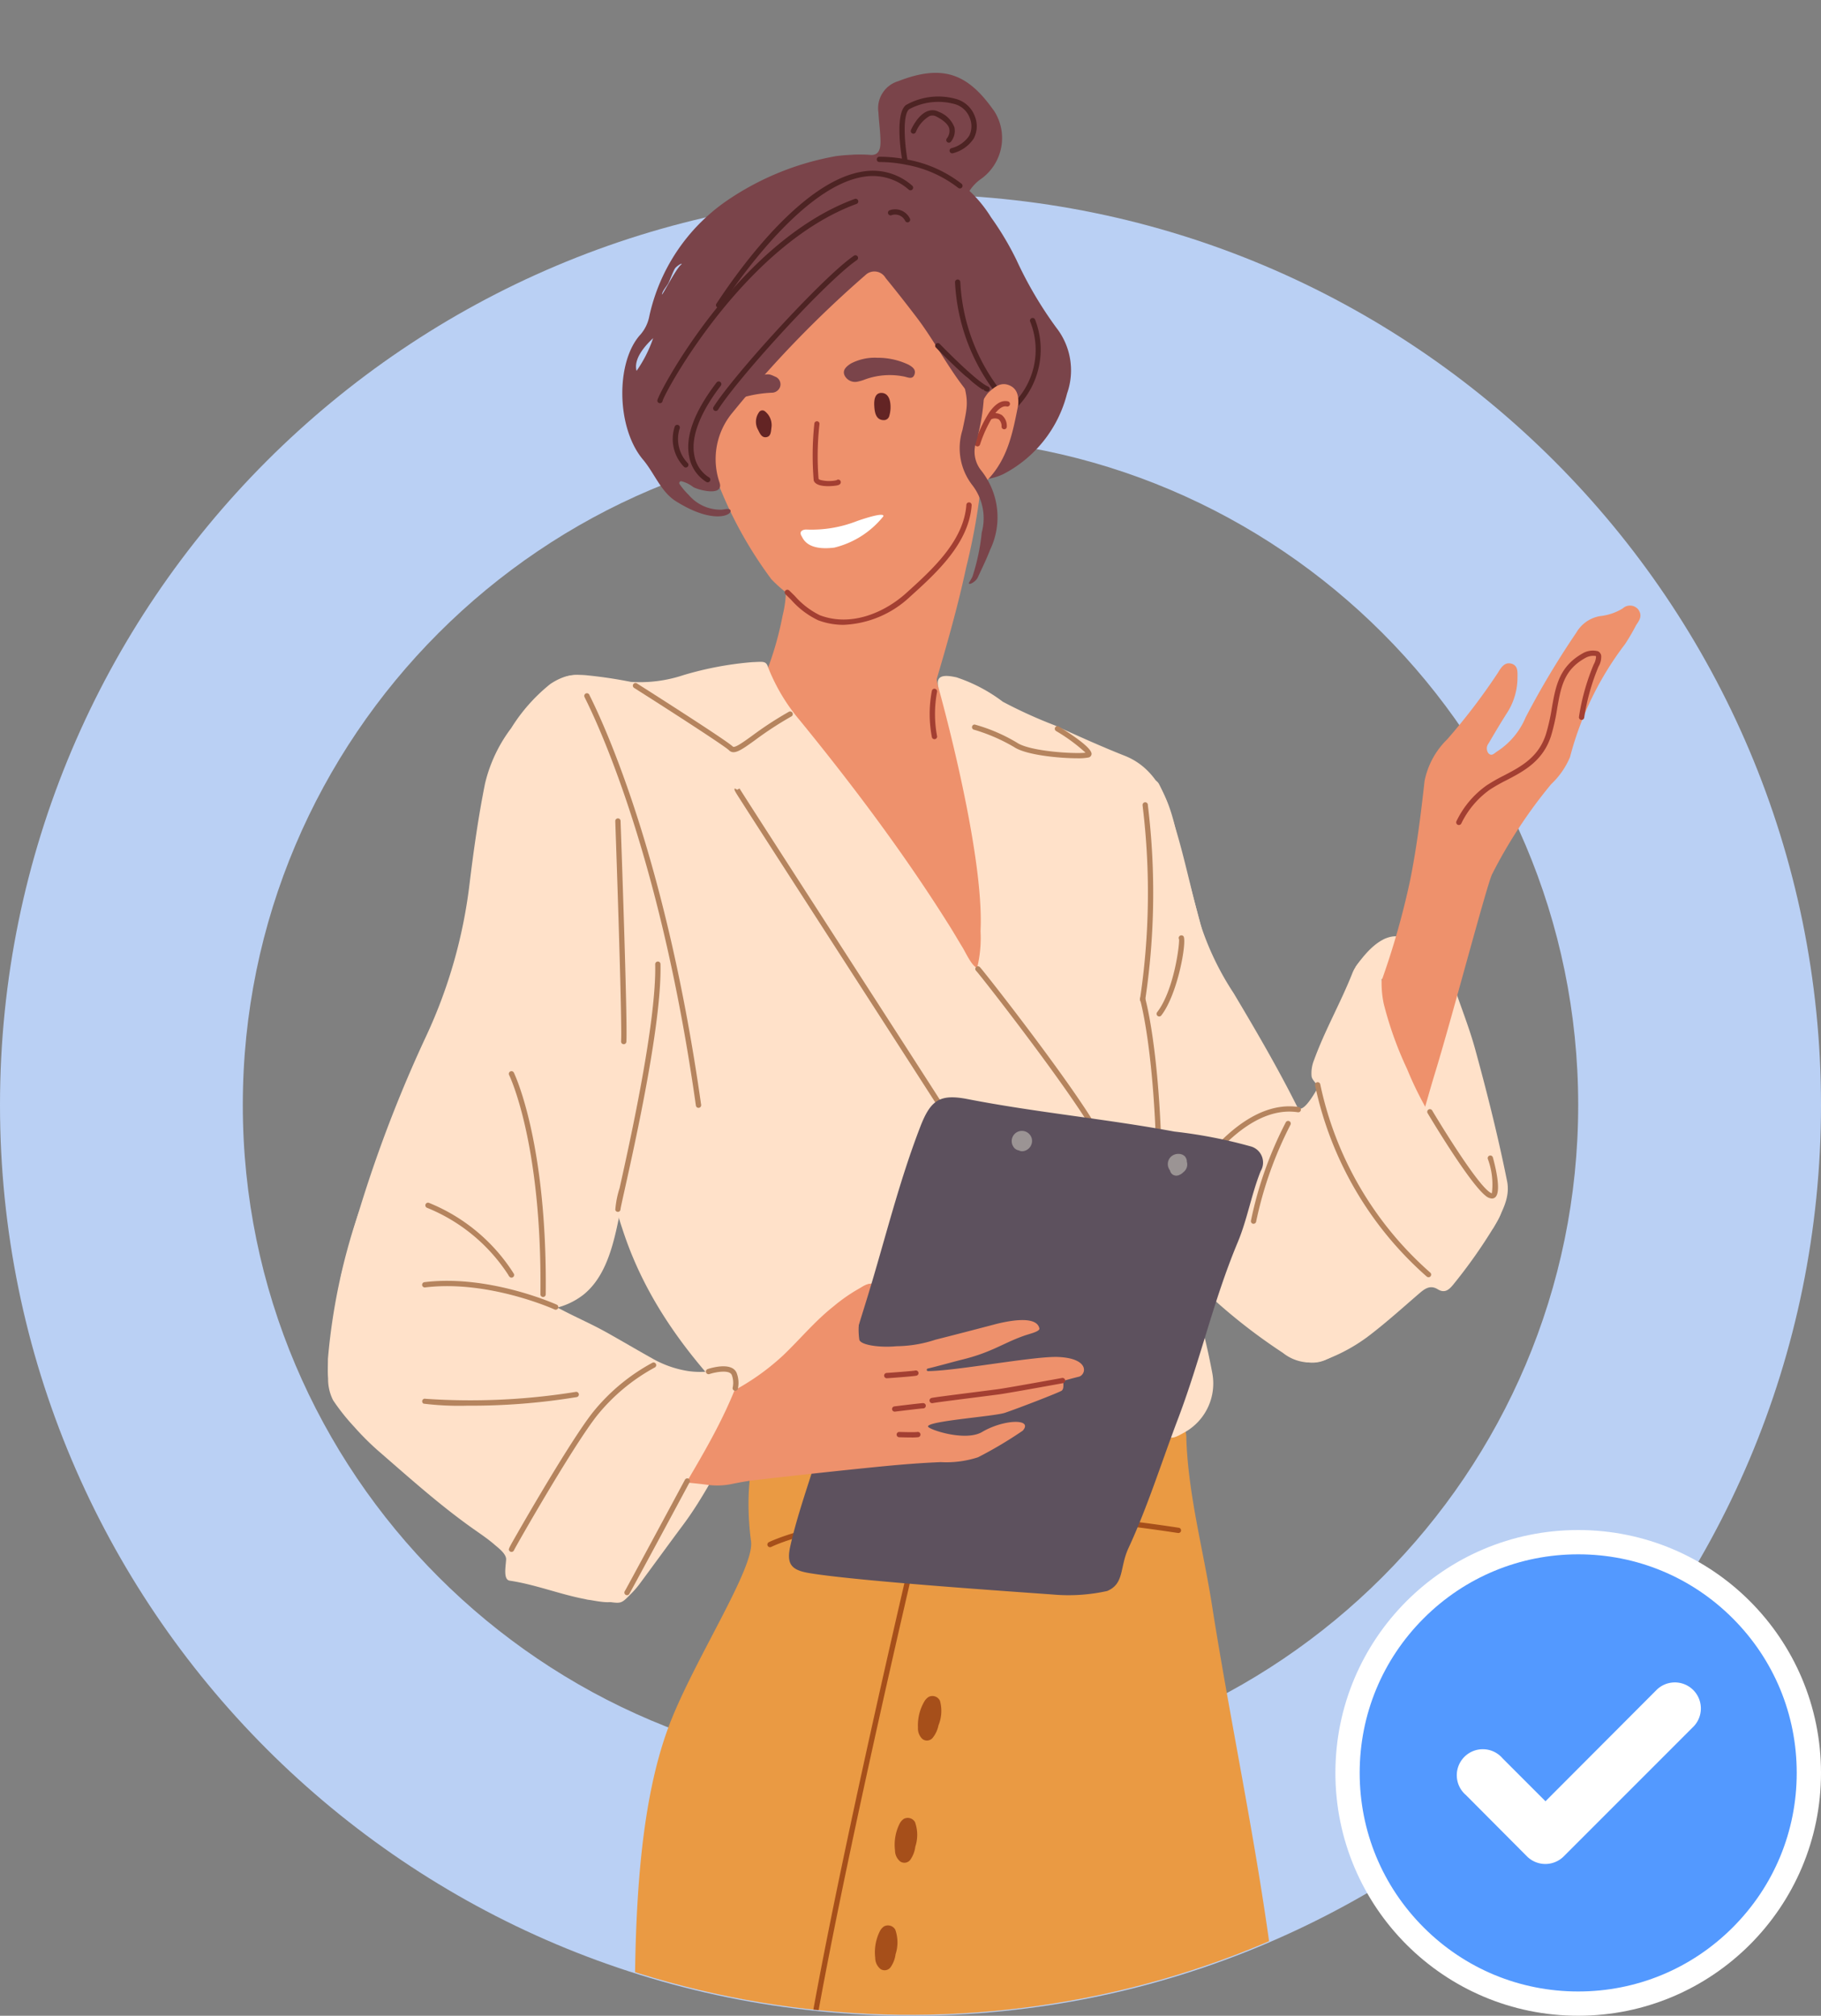 <svg xmlns="http://www.w3.org/2000/svg" xmlns:xlink="http://www.w3.org/1999/xlink" width="150" height="166" viewBox="0 0 150 166">
    <rect x="0" y="0" width="150" height="166" fill="#808080" stroke="none"/>
    <defs>
        <clipPath id="clip-path">
            <path id="Union_32" data-name="Union 32" d="M0,81A75.618,75.618,0,0,1,.8,70H0V-10H150V70h-.8A75,75,0,1,1,0,81Z" transform="translate(552 7839)" fill="#fff"/>
        </clipPath>
    </defs>
    <g id="Group_403" data-name="Group 403" transform="translate(-552 -7829)">
        <g id="Group_18146" data-name="Group 18146">
            <g id="Path_91667" data-name="Path 91667" transform="translate(552 7845)" fill="none">
                <path d="M75,0A75,75,0,1,1,0,75,75,75,0,0,1,75,0Z" stroke="none"/>
                <path d="M 75 20 C 44.673 20 20 44.673 20 75 C 20 105.327 44.673 130 75 130 C 105.327 130 130 105.327 130 75 C 130 44.673 105.327 20 75 20 M 75 0 C 116.421 0 150 33.579 150 75 C 150 116.421 116.421 150 75 150 C 33.579 150 0 116.421 0 75 C 0 33.579 33.579 0 75 0 Z" stroke="none" fill="#bad0f4"/>
            </g>
            <g id="Mask_Group_255" data-name="Mask Group 255" clip-path="url(#clip-path)">
                <g id="Group_18145" data-name="Group 18145" transform="translate(370.243 7647.943)">
                    <g id="Group_18090" data-name="Group 18090" transform="translate(223.89 214.93)">
                        <path id="Path_91568" data-name="Path 91568" d="M309.529,431.319a3.173,3.173,0,0,0,2.586.413,44.624,44.624,0,0,1,6.828-1.372c.542-.079.656-.272.443-.7-.659-1.308.132-2.534.2-3.8a.827.827,0,0,1,.742-.721.989.989,0,0,1,1.078.57,3.779,3.779,0,0,1,.482,2.414c-.227,1.82.778,2.72,2.136,3.586a30.277,30.277,0,0,0,11.413,4.411c2.585.43,3.74,2.159,3.742,4.642,0,.921.482,1.705.449,2.643a89.5,89.5,0,0,1-1.269,11.208q-1.454,8.969-3.561,17.81c-.42,1.749-.887,3.488-1.294,5.24-.313,1.345-1.364,2.285-1.858,3.52a4.053,4.053,0,0,1-3.577,2.642,67.566,67.566,0,0,1-11.622,1.115,24.571,24.571,0,0,1-7.488-1.09,14.477,14.477,0,0,1-5.891-4.166c-4.722-5.106-7.69-11.3-10.808-17.382-2.718-5.3-3.972-11.089-5.1-16.9a18.352,18.352,0,0,1,1.911-12.015c1.5-2.982,3.371-3.95,6.672-3.428a26.49,26.49,0,0,0,5.9.12,12.985,12.985,0,0,0,5.632-1.179c.437-.242.981-.354,1.274-.769a2.411,2.411,0,0,1,2.42-.83,1.62,1.62,0,0,1,1.5,1.119,1.335,1.335,0,0,1-.58,1.782A16.061,16.061,0,0,1,309.529,431.319Z" transform="translate(-286.839 -406.858)" fill="#ee916c"/>
                        <path id="Path_91569" data-name="Path 91569" d="M407.551,334.056a51.179,51.179,0,0,1-1.453,9.666c-.988,4.638-2.432,9.152-3.762,13.7a4.11,4.11,0,0,1-.406,1.015c-.191.307-.529.693-.892.466-.873-.545-1.672-.034-2.507.016a15.249,15.249,0,0,1-7.347-1.076c-.547-.248-1.075-.539-1.612-.81-1.395-.7-1.556-1.126-.879-2.523a26.7,26.7,0,0,0,2.282-6.812,9.133,9.133,0,0,0,.259-1.675c-.015-2.7,1.553-4.658,3.183-6.491a41.574,41.574,0,0,1,8.226-7.3,17.141,17.141,0,0,1,1.8-1.086,2.065,2.065,0,0,1,3.111,1.9C407.553,333.387,407.551,333.721,407.551,334.056Z" transform="translate(-368.642 -330.881)" fill="#ee916c"/>
                        <g id="Group_18089" data-name="Group 18089" transform="translate(34.43 22.846)">
                            <path id="Path_91570" data-name="Path 91570" d="M464.9,452.917a.218.218,0,0,1-.209-.156,10.108,10.108,0,0,1-.005-3.819.218.218,0,0,1,.429.08,9.868,9.868,0,0,0-.005,3.616.218.218,0,0,1-.147.271A.222.222,0,0,1,464.9,452.917Z" transform="translate(-464.49 -448.764)" fill="#a33f32"/>
                        </g>
                    </g>
                    <g id="Group_18093" data-name="Group 18093" transform="translate(234.049 296.399)">
                        <path id="Path_91571" data-name="Path 91571" d="M339.315,806.7c-.192-10.911-.03-21.847,3-29.291,2.164-5.321,6.819-12.449,6.519-14.577-.37-2.625-.383-7.2,1.115-8.125,3.1-1.917,6.822-2.457,10.174-2.775a111.755,111.755,0,0,1,15.118-.62,67.263,67.263,0,0,1,7.37.777,2.247,2.247,0,0,1,2.079,2.34c.166,4.615,1.385,9.063,2.1,13.592,1.532,9.759,3.618,19.392,4.911,29.193.412,3.122,1.269,7.1-1.4,9.5C386.35,810.253,339.474,815.727,339.315,806.7Z" transform="translate(-339.26 -751.248)" fill="#ea9a43"/>
                        <path id="Path_91572" data-name="Path 91572" d="M461.4,877.129a.691.691,0,0,0-.914-.323,1.088,1.088,0,0,0-.374.388,3.882,3.882,0,0,0-.522,2.141,1.183,1.183,0,0,0,.365.944.611.611,0,0,0,.859-.109,2.4,2.4,0,0,0,.466-1.017A3.122,3.122,0,0,0,461.4,877.129Z" transform="translate(-436.267 -852.414)" fill="#a64f1a"/>
                        <path id="Path_91573" data-name="Path 91573" d="M451.376,928.9a.691.691,0,0,0-.935-.257,1.09,1.09,0,0,0-.345.414,3.883,3.883,0,0,0-.368,2.173,1.183,1.183,0,0,0,.432.915.611.611,0,0,0,.849-.169,2.4,2.4,0,0,0,.392-1.048A3.122,3.122,0,0,0,451.376,928.9Z" transform="translate(-428.297 -894.191)" fill="#a64f1a"/>
                        <path id="Path_91574" data-name="Path 91574" d="M442.973,974.572a.691.691,0,0,0-.935-.257,1.09,1.09,0,0,0-.345.414,3.883,3.883,0,0,0-.368,2.174,1.183,1.183,0,0,0,.432.915.611.611,0,0,0,.849-.17A2.4,2.4,0,0,0,443,976.6,3.123,3.123,0,0,0,442.973,974.572Z" transform="translate(-421.522 -931.009)" fill="#a64f1a"/>
                        <g id="Group_18091" data-name="Group 18091" transform="translate(10.918 9.09)">
                            <path id="Path_91575" data-name="Path 91575" d="M395.814,801.132a.218.218,0,0,1-.1-.411c.095-.049,9.734-4.862,33.773-1.19a.218.218,0,1,1-.066.431c-23.872-3.645-33.413,1.1-33.507,1.146A.216.216,0,0,1,395.814,801.132Z" transform="translate(-395.596 -798.15)" fill="#a64f1a"/>
                        </g>
                        <g id="Group_18092" data-name="Group 18092" transform="translate(13.467 9.194)">
                            <path id="Path_91576" data-name="Path 91576" d="M408.967,847.8h-.024a.218.218,0,0,1-.192-.241c1.323-11.838,10.012-48.561,10.078-48.732a.218.218,0,0,1,.412.142c-.107.4-8.728,36.751-10.056,48.639A.218.218,0,0,1,408.967,847.8Z" transform="translate(-408.749 -798.687)" fill="#a64f1a"/>
                        </g>
                    </g>
                    <g id="Group_18096" data-name="Group 18096" transform="translate(249.203 187.056)">
                        <path id="Path_91577" data-name="Path 91577" d="M418.453,196.185c-.419-.061-.951-.131-1-.671-.051-.587.448-.543.853-.558.09,0,.24-.037.258-.092.415-1.22,2.2-1.077,3.082-1.043.479.018.894-.1.887-1.106-.006-.8-.13-1.6-.169-2.4A2.321,2.321,0,0,1,424,187.741c3.875-1.517,5.867-.437,7.928,2.506a4.137,4.137,0,0,1-1.06,5.508,3.528,3.528,0,0,0-1.523,3.445C429.406,199.568,420.086,196.425,418.453,196.185Z" transform="translate(-417.451 -187.056)" fill="#7a444a"/>
                        <g id="Group_18094" data-name="Group 18094" transform="translate(6.641 1.952)">
                            <path id="Path_91578" data-name="Path 91578" d="M452.157,202.522a.218.218,0,0,1-.215-.181c-.066-.382-.623-3.759.308-4.508a5.4,5.4,0,0,1,4.045-.526,2.3,2.3,0,0,1,1.644,1.478,2.165,2.165,0,0,1-.1,1.8,2.912,2.912,0,0,1-1.731,1.219.218.218,0,0,1-.1-.424,2.507,2.507,0,0,0,1.451-1.01,1.75,1.75,0,0,0,.065-1.444,1.862,1.862,0,0,0-1.354-1.2,5.071,5.071,0,0,0-3.649.448c-.552.444-.386,2.747-.152,4.094a.218.218,0,0,1-.178.252A.225.225,0,0,1,452.157,202.522Z" transform="translate(-451.717 -197.131)" fill="#4d2323"/>
                        </g>
                        <g id="Group_18095" data-name="Group 18095" transform="translate(7.58 3.082)">
                            <path id="Path_91579" data-name="Path 91579" d="M459.7,205.63a.218.218,0,0,1-.179-.341.989.989,0,0,0,.213-.81c-.087-.345-.445-.68-1.062-1a.677.677,0,0,0-.563-.042,2.673,2.673,0,0,0-1.129,1.315.218.218,0,1,1-.4-.173c.022-.051.55-1.254,1.382-1.552a1.107,1.107,0,0,1,.909.064,2.2,2.2,0,0,1,1.286,1.278,1.412,1.412,0,0,1-.276,1.164A.218.218,0,0,1,459.7,205.63Z" transform="translate(-456.564 -202.961)" fill="#4d2323"/>
                        </g>
                    </g>
                    <g id="Group_18108" data-name="Group 18108" transform="translate(209.175 235.553)">
                        <path id="Path_91580" data-name="Path 91580" d="M514.472,510.193a37.418,37.418,0,0,1,1.936-10.385,44.969,44.969,0,0,1,3.129-8.432c.6-1.134,1.122-2.4,2.593-2.726.429-.095.262-.354.2-.614-.081-.362,0-.685.411-.785a.769.769,0,0,1,.948.36,14.364,14.364,0,0,1,1.024,2.6c.988,2.94,1.561,6,2.4,8.98a23.4,23.4,0,0,0,2.716,5.629c1.9,3.184,3.766,6.382,5.413,9.706.311.627.676,1.228,1.015,1.841.382.694.828,1.249,1.743.84.4-.177.558.106.679.387.875,2.038,2.366,3.734,3.307,5.707,2.011,4.218,1.087,7.19-2.337,10.243-.371.331-.81.585-1.214.879a3.6,3.6,0,0,1-4.545.026,46.657,46.657,0,0,1-7.86-6.481,24.9,24.9,0,0,1-4.023-5.584,1.6,1.6,0,0,1-.3-1.235,1.41,1.41,0,0,0-.523-1.584,32.752,32.752,0,0,1-3.7-4.716c-.172-.256-.282-.607-.761-.453-1.048.337-1.575-.28-1.848-1.163A9.119,9.119,0,0,1,514.472,510.193Z" transform="translate(-455.634 -477.536)" fill="#ffe1c9"/>
                        <path id="Path_91581" data-name="Path 91581" d="M333.017,462.5a10.377,10.377,0,0,0,.281-3.027c.327-6.524-3.409-19.844-3.46-20.035-.278-1.044.428-1.1,1.482-.863a13.132,13.132,0,0,1,3.815,2.009,38.74,38.74,0,0,0,4.256,1.936c1.914.872,3.832,1.742,5.787,2.514,2.529,1,3.576,3.477,4.128,5.8.586,2.463,2.25,8.514,2.414,9.227.079.344-4.813,11.192-4.457,13.661.28,1.941.5,3.9.883,5.816.692,3.469,1.91,6.8,2.762,10.23a60.462,60.462,0,0,1,1.482,6.111,4.61,4.61,0,0,1-2.336,4.9c-.381.206-.934.551-1.205.339-.835-.654-2.03-.935-2.414-2.082a.539.539,0,0,0-.55-.445,100.478,100.478,0,0,0-11.806-.067c-2.937.13-5.835.548-8.731.93-1.677.221-3.335.81-5.018,1.166-1.162.246-2.327.474-3.491.707a1.81,1.81,0,0,1-1.569-.716c-4.8-4.579-9.032-9.582-11.255-15.965-.715-2.052-1.248-4.161-1.934-6.222-.693-2.082-1.736-3.989-2.527-6.028a33.412,33.412,0,0,1-1.51-5.948,82.055,82.055,0,0,1-1.416-12.876c-.124-4.419-.31-9.145,1.058-13.41.5-1.562,1.59-1.881,3.06-1.768a37.731,37.731,0,0,1,3.746.553,11.346,11.346,0,0,0,4.334-.556,27.524,27.524,0,0,1,5.665-1.068c.909-.031,1.143-.124,1.314.441a15.534,15.534,0,0,0,2.633,4.383c3.482,4.268,6.829,8.651,9.911,13.218q1.231,1.824,2.4,3.688c.362.576.7,1.166,1.057,1.747C332.064,461.214,332.565,462.344,333.017,462.5Z" transform="translate(-279.947 -437.29)" fill="#ffe1c9"/>
                        <path id="Path_91582" data-name="Path 91582" d="M210.913,497.079c0-.8.308-1.5.308-2.3.241-.821.2-1.743.41-2.572a109.626,109.626,0,0,1,6.99-19.611,41.169,41.169,0,0,0,3.56-12.561c.335-2.745.724-5.491,1.269-8.2a12.227,12.227,0,0,1,2.154-4.557,14.323,14.323,0,0,1,3.22-3.631c1.067-.717,2.412-1.113,3.359-.259,4.168,3.758,4.161,10.525,5.625,15.632a38.832,38.832,0,0,1,.658,5.439,19.123,19.123,0,0,1,.243,5.71c-.221,1.413-1.25,2.3-1.473,3.73-.123.79-.2,1.588-.348,2.372q-.88,4.613-1.962,9.184c-.654,2.783-.976,6.559-3.374,8.484a5.967,5.967,0,0,1-2.066,1.036c-1.027.3-2.136.145-3.138.482a6.186,6.186,0,0,0-1.158.61,35.209,35.209,0,0,1-6.2,2.511,10.164,10.164,0,0,1-3.43.922,3.086,3.086,0,0,0-1.162.127,2.347,2.347,0,0,1-2.63-1.024C211.556,498.118,210.913,497.637,210.913,497.079Z" transform="translate(-210.913 -441.813)" fill="#ffe1c9"/>
                        <g id="Group_18097" data-name="Group 18097" transform="translate(24.711 1.746)">
                            <path id="Path_91583" data-name="Path 91583" d="M346.71,452a.5.5,0,0,1-.368-.157c-.351-.351-4.87-3.266-7.822-5.139a.218.218,0,0,1,.234-.368c.756.48,7.4,4.7,7.9,5.2.15.149.879-.377,1.584-.886a29.158,29.158,0,0,1,3.042-1.983.218.218,0,0,1,.211.381,28.4,28.4,0,0,0-3,1.955C347.662,451.6,347.109,452,346.71,452Z" transform="translate(-338.419 -446.298)" fill="#b5845e"/>
                        </g>
                        <g id="Group_18098" data-name="Group 18098" transform="translate(52.93 25.087)">
                            <path id="Path_91584" data-name="Path 91584" d="M489.921,602.175a.218.218,0,0,1-.08-.421c.031-.012,3.15-1.264,3.818-3.334.729-2.261,1.468-14.437.638-16.929-.809-2.425-9.753-13.9-10.216-14.388a.218.218,0,1,1,.315-.3c.427.447,9.457,11.98,10.314,14.551.846,2.537.1,14.907-.637,17.2-.731,2.267-3.937,3.552-4.073,3.606A.218.218,0,0,1,489.921,602.175Z" transform="translate(-484.022 -566.736)" fill="#b5845e"/>
                        </g>
                        <g id="Group_18099" data-name="Group 18099" transform="translate(33.086 10.427)">
                            <path id="Path_91585" data-name="Path 91585" d="M401.644,522.216a.218.218,0,0,1-.186-.1c-.888-1.45-6.818-10.644-12.051-18.757-2.073-3.214-4.011-6.219-5.43-8.423-.709-1.1-1.289-2-1.69-2.632-.7-1.087-.7-1.087-.629-1.208l.379.216-.187-.111.195-.1c.123.225,3.818,5.954,7.729,12.019,5.234,8.114,11.166,17.311,12.056,18.765a.218.218,0,0,1-.186.332Z" transform="translate(-381.63 -491.093)" fill="#b5845e"/>
                        </g>
                        <g id="Group_18100" data-name="Group 18100" transform="translate(52.653 5.171)">
                            <path id="Path_91586" data-name="Path 91586" d="M491.255,466.75c-1.5,0-4.214-.267-5.191-.919a14.685,14.685,0,0,0-3.277-1.425.218.218,0,0,1,.025-.435,14,14,0,0,1,3.493,1.5c1.08.72,4.742.93,5.636.818a14.286,14.286,0,0,0-2.421-1.78.218.218,0,1,1,.23-.37c1.836,1.142,2.74,1.91,2.687,2.283a.317.317,0,0,1-.248.263A4.373,4.373,0,0,1,491.255,466.75Z" transform="translate(-482.595 -463.972)" fill="#b5845e"/>
                        </g>
                        <g id="Group_18101" data-name="Group 18101" transform="translate(20.71 2.596)">
                            <path id="Path_91587" data-name="Path 91587" d="M327.185,484.823a.218.218,0,0,1-.215-.187c-2.779-19.671-7.663-30.6-9.093-33.477-.055-.11-.084-.173-.089-.189a.218.218,0,0,1,.411-.146c.009.02.032.067.069.141,1.438,2.9,6.346,13.875,9.134,33.609a.218.218,0,0,1-.185.247Z" transform="translate(-317.776 -450.683)" fill="#b5845e"/>
                        </g>
                        <g id="Group_18102" data-name="Group 18102" transform="translate(23.258 24.687)">
                            <path id="Path_91588" data-name="Path 91588" d="M331.142,585.286a.218.218,0,0,1-.211-.165,7.723,7.723,0,0,1,.356-1.8c.832-3.741,3.041-13.678,2.93-18.427a.218.218,0,0,1,.213-.223.212.212,0,0,1,.223.213c.112,4.8-2.027,14.423-2.94,18.532-.189.85-.339,1.524-.352,1.645a.218.218,0,0,1-.165.219A.21.21,0,0,1,331.142,585.286Z" transform="translate(-330.923 -564.67)" fill="#b5845e"/>
                        </g>
                        <g id="Group_18103" data-name="Group 18103" transform="translate(23.259 12.898)">
                            <path id="Path_91589" data-name="Path 91589" d="M331.622,522.439h-.013a.218.218,0,0,1-.2-.23c.1-1.775-.473-17.978-.479-18.141a.218.218,0,0,1,.21-.226.214.214,0,0,1,.226.21c.024.668.584,16.387.478,18.182A.218.218,0,0,1,331.622,522.439Z" transform="translate(-330.925 -503.841)" fill="#b5845e"/>
                        </g>
                        <g id="Group_18104" data-name="Group 18104" transform="translate(14.497 33.715)">
                            <path id="Path_91590" data-name="Path 91590" d="M288.535,629.853a.218.218,0,0,1-.218-.22c.139-12.46-2.553-18.008-2.58-18.062a.218.218,0,0,1,.39-.195c.028.055,2.766,5.68,2.626,18.262A.218.218,0,0,1,288.535,629.853Z" transform="translate(-285.715 -611.255)" fill="#b5845e"/>
                        </g>
                        <g id="Group_18105" data-name="Group 18105" transform="translate(66.483 11.57)">
                            <path id="Path_91591" data-name="Path 91591" d="M554.175,513.457l-.036,0a.218.218,0,0,1-.18-.251,58.929,58.929,0,0,0,.241-15.716c-.022-.2-.028-.247-.028-.279a.218.218,0,0,1,.436,0c0,.027.011.107.025.233a59.377,59.377,0,0,1-.244,15.836A.218.218,0,0,1,554.175,513.457Z" transform="translate(-553.957 -496.991)" fill="#b5845e"/>
                        </g>
                        <g id="Group_18106" data-name="Group 18106" transform="translate(66.487 27.554)">
                            <path id="Path_91592" data-name="Path 91592" d="M557.889,602.564a.218.218,0,0,1-.211-.163l-2.331-8.87a.229.229,0,0,1-.007-.052c-.173-9.594-1.344-13.693-1.356-13.733a.218.218,0,1,1,.418-.123c.012.041,1.2,4.188,1.373,13.822l2.324,8.845a.218.218,0,0,1-.155.266A.221.221,0,0,1,557.889,602.564Z" transform="translate(-553.975 -579.467)" fill="#b5845e"/>
                        </g>
                        <g id="Group_18107" data-name="Group 18107" transform="translate(67.852 22.532)">
                            <path id="Path_91593" data-name="Path 91593" d="M561.235,560.231a.218.218,0,0,1-.172-.351c1.357-1.756,1.842-5.445,1.807-6a.218.218,0,0,1,.062-.291.234.234,0,0,1,.294.029c.318.333-.439,4.741-1.819,6.527A.217.217,0,0,1,561.235,560.231Z" transform="translate(-561.017 -553.551)" fill="#b5845e"/>
                        </g>
                    </g>
                    <path id="Path_91594" data-name="Path 91594" d="M319.406,773.468a19.108,19.108,0,0,0,4.058-4.454,71.627,71.627,0,0,0,4.989-7.957,2.972,2.972,0,0,1,.632-.892.9.9,0,0,1,1.265-.125.917.917,0,0,1,.314,1.308c-1.414,2.337-2.621,4.8-4.258,7-1.192,1.6-2.366,3.219-3.555,4.824a7.774,7.774,0,0,1-.707.838c-1.187,1.2-.667.76-3.805.514C318.338,774.39,319.406,773.6,319.406,773.468Z" transform="translate(-88.344 -461.765)" fill="#ffe1c9"/>
                    <path id="Path_91595" data-name="Path 91595" d="M650.578,554.522c.2.574.019-.98-.273-.125a7.843,7.843,0,0,1-1.8,2.83.777.777,0,0,1-1.018.122c-.454-.3-2-.3-1.922-.873.584-.85,2.1-2.909,3.775-2.474.328.085.544.661.518.186C650.054,554.187,650.378,554.522,650.578,554.522Z" transform="translate(-352.147 -295.781)" fill="#ffe1c9"/>
                    <path id="Path_91596" data-name="Path 91596" d="M674.918,591.589a1.894,1.894,0,0,1-3.1-.654,46.863,46.863,0,0,1-2.659-6.255c-.055-.191-.2-.438-.127-.572a16.533,16.533,0,0,1,1.348-2.741c1.3-1.6,1.632-2.3.866-4.2a1.818,1.818,0,0,1-.212-.756c.033-.4.179-.834.658-.892a1.045,1.045,0,0,1,1.171.745c.507,1.445,1.056,2.881,1.461,4.356.988,3.6,1.894,7.213,2.63,10.87.269,1.334-.388,2.514-1.145,3.871-.169.3-.473-.9-.785-1.092-.351-.219-.247-.613-.153-.913A3.03,3.03,0,0,0,674.918,591.589Z" transform="translate(-371.056 -313.167)" fill="#ffe1c9"/>
                    <g id="Group_18110" data-name="Group 18110" transform="translate(285.356 230.945)">
                        <path id="Path_91597" data-name="Path 91597" d="M607.15,471.781a7.484,7.484,0,0,1-1.929-1.766,5.431,5.431,0,0,1-.15-6.685,55.412,55.412,0,0,0,4.063-7.044c1.286-2.81,2.572-5.63,3.743-8.5a64.534,64.534,0,0,0,3.683-11.713c.54-2.692.879-5.415,1.18-8.138a6.615,6.615,0,0,1,1.871-3.431,51.128,51.128,0,0,0,4.182-5.492c.236-.39.538-.893,1.1-.733.576.164.5.726.5,1.2a5.39,5.39,0,0,1-.915,2.94c-.508.8-.991,1.617-1.469,2.435a.664.664,0,0,0-.013.8c.278.3.509-.02.735-.156a6.166,6.166,0,0,0,2.336-2.8,69.829,69.829,0,0,1,4.183-6.989,2.785,2.785,0,0,1,1.964-1.348,4.438,4.438,0,0,0,1.856-.635.879.879,0,0,1,1.285.108c.364.537.048.912-.194,1.285a17.525,17.525,0,0,1-.911,1.555,26.243,26.243,0,0,0-4.53,9.3,6.591,6.591,0,0,1-1.557,2.236,40,40,0,0,0-4.863,7.412c-.424.853-3.286,11.742-4.643,16.18-1.024,3.348-1.839,6.763-3.159,10.016q-1.1,2.722-2.3,5.406a3.621,3.621,0,0,1-1.7,1.785,6.4,6.4,0,0,0-2.295,2.121c-.367.574-1.085.206-1.481.639Z" transform="translate(-603.994 -413.514)" fill="#ee916c"/>
                        <g id="Group_18109" data-name="Group 18109" transform="translate(16.35 3.673)">
                            <path id="Path_91598" data-name="Path 91598" d="M688.575,446.846a.215.215,0,0,1-.087-.018.218.218,0,0,1-.112-.287,7.673,7.673,0,0,1,2.492-2.959,13.925,13.925,0,0,1,1.4-.8c1.412-.735,2.873-1.5,3.484-3.419a16.323,16.323,0,0,0,.491-2.19c.308-1.76.6-3.423,2.621-4.51a1.66,1.66,0,0,1,1.175-.125.5.5,0,0,1,.263.35,1.6,1.6,0,0,1-.221.915,17.9,17.9,0,0,0-1.179,4.2.218.218,0,1,1-.429-.076,18.3,18.3,0,0,1,1.206-4.292,1.492,1.492,0,0,0,.2-.656.064.064,0,0,0-.037-.053,1.346,1.346,0,0,0-.786.13c-1.818.979-2.066,2.4-2.38,4.193a16.668,16.668,0,0,1-.5,2.247c-.666,2.1-2.277,2.934-3.7,3.674a13.541,13.541,0,0,0-1.356.771,7.366,7.366,0,0,0-2.338,2.774A.218.218,0,0,1,688.575,446.846Z" transform="translate(-688.357 -432.467)" fill="#a33f32"/>
                        </g>
                    </g>
                    <g id="Group_18115" data-name="Group 18115" transform="translate(278.821 258.32)">
                        <path id="Path_91599" data-name="Path 91599" d="M570.28,576.094a2.781,2.781,0,0,1,.185-1.186A11.057,11.057,0,0,1,574,570.83c1.444-.985,3.857-2.185,5.638-1.745.13.032.093-.708.478-.35.449.418,1.284-1.04,1.557-1.491.24-.4-.362-.692-.423-1.1a2.886,2.886,0,0,1,.211-1.364c.884-2.435,2.2-4.729,3.152-7.143.438-1.108,1.609-1.856,2.455-2.637a.666.666,0,0,1,.421-.229c.527,0-.331,2.123-.387,2.484a8.422,8.422,0,0,0,.089,2.9,29.624,29.624,0,0,0,1.928,5.389,28.531,28.531,0,0,0,6.877,10c1.191,1.13,1.191,1.495.311,2.943a42.585,42.585,0,0,1-3.4,4.821c-.356.436-.707.713-1.268.369-.615-.376-1.062-.049-1.516.341-1.307,1.124-2.587,2.283-3.95,3.336a14.024,14.024,0,0,1-3.627,2.066,2.6,2.6,0,0,1-2.363.035,3.623,3.623,0,0,1-.884-.824c-1.752-2.044-3.344-4.217-4.988-6.347-.835-1.082-1.685-2.152-2.574-3.191A4.334,4.334,0,0,1,570.28,576.094Z" transform="translate(-570.276 -554.768)" fill="#ffe1c9"/>
                        <g id="Group_18111" data-name="Group 18111" transform="translate(0.24 13.845)">
                            <path id="Path_91600" data-name="Path 91600" d="M571.73,633.624a.218.218,0,0,1-.218-.218,17.857,17.857,0,0,1,4.016-5.041c1.939-1.667,3.841-2.373,5.649-2.1a.218.218,0,1,1-.065.431c-4.884-.744-9.056,6.546-9.174,6.775A.218.218,0,0,1,571.73,633.624Z" transform="translate(-571.512 -626.209)" fill="#b5845e"/>
                        </g>
                        <g id="Group_18112" data-name="Group 18112" transform="translate(5.975 15.056)">
                            <path id="Path_91601" data-name="Path 91601" d="M601.324,640.916l-.03,0a.218.218,0,0,1-.186-.246,31.23,31.23,0,0,1,2.866-8.1.218.218,0,1,1,.387.2,31.45,31.45,0,0,0-2.821,7.955A.218.218,0,0,1,601.324,640.916Z" transform="translate(-601.105 -632.455)" fill="#b5845e"/>
                        </g>
                        <g id="Group_18113" data-name="Group 18113" transform="translate(11.252 11.852)">
                            <path id="Path_91602" data-name="Path 91602" d="M637.685,631.987a.216.216,0,0,1-.143-.053,28.9,28.9,0,0,1-9.2-15.761.218.218,0,0,1,.431-.065,28.446,28.446,0,0,0,9.059,15.5.218.218,0,0,1-.143.383Z" transform="translate(-628.335 -615.923)" fill="#b5845e"/>
                        </g>
                        <g id="Group_18114" data-name="Group 18114" transform="translate(20.505 14.077)">
                            <path id="Path_91603" data-name="Path 91603" d="M681.4,634.763a.873.873,0,0,1-.511-.222c-1.361-1.06-4.644-6.574-4.783-6.808a.218.218,0,0,1,.375-.223c.034.057,3.379,5.678,4.676,6.687.174.136.244.129.244.129a6.032,6.032,0,0,0-.34-2.837.218.218,0,0,1,.42-.116c.239.869.733,2.933.156,3.318A.416.416,0,0,1,681.4,634.763Z" transform="translate(-676.079 -627.403)" fill="#b5845e"/>
                        </g>
                    </g>
                    <path id="Path_91604" data-name="Path 91604" d="M366.327,264.622v-2.811a6.637,6.637,0,0,0,.565-2.8c.563-6.552,7.643-10.163,12.248-9.465,2.081.316,4.141.631,5.777,2.024a15.583,15.583,0,0,1,5.492,11.61c.238,4.8-1.248,9.177-3.362,13.367-1.407,2.789-6.837,8.6-12.537,4.5-.193-.139-.558-.544-.993-.91a11.408,11.408,0,0,1-1.188-1.072,33.974,33.974,0,0,1-4.47-8.113,15.375,15.375,0,0,1-1.173-5.405C366.676,265.214,366.837,264.778,366.327,264.622Z" transform="translate(-127.032 -50.307)" fill="#ee916c"/>
                    <path id="Path_91605" data-name="Path 91605" d="M423.189,703.369a2.042,2.042,0,0,1-.463,1.392,17.327,17.327,0,0,1-2.6,2.9,1.384,1.384,0,0,1-1.818.287c-.639-.468-.393-1.139-.109-1.724a23.765,23.765,0,0,1,3.069-4.39,1.7,1.7,0,0,1,1.7-.268C423.524,701.807,423.233,702.825,423.189,703.369Z" transform="translate(-168.619 -414.702)" fill="#ee916c"/>
                    <path id="Path_91606" data-name="Path 91606" d="M431.012,663.032a14.754,14.754,0,0,1-4.5.289c-2.718-.2-16.111-1.1-20.057-1.766-1.486-.249-1.877-.753-1.541-2.239.405-1.794.969-3.541,1.53-5.288,1.619-5.039,3.242-10.077,4.8-15.137,1.45-4.71,2.6-9.515,4.384-14.12.851-2.194,1.628-2.687,3.894-2.245,5.646,1.1,11.382,1.624,17.034,2.674a39.7,39.7,0,0,1,6.229,1.206,1.378,1.378,0,0,1,.867,2.054c-.766,1.924-1.091,3.948-1.889,5.859-2.03,4.86-3.064,9.665-4.937,14.586-1.336,3.512-2.48,7.187-4.06,10.594C432.026,661.1,432.444,662.428,431.012,663.032Z" transform="translate(-158.053 -350.955)" fill="#5d515e"/>
                    <g id="Group_18119" data-name="Group 18119" transform="translate(233.912 286.8)">
                        <path id="Path_91607" data-name="Path 91607" d="M367.295,713.9c1.8-1.064,4.234-1.117,3.351-.109a33.751,33.751,0,0,1-3.682,2.19,8.408,8.408,0,0,1-3.075.4c-2.338.1-4.2.286-6.533.523-2.932.3-5.862.626-8.79.961-.67.077-1.331.205-1.992.339a5.99,5.99,0,0,1-2,.033c-1.751-.222-3.519-.309-5.279-.457-.252-.021-.586.1-.716-.21-.139-.329.246-.315.383-.468a1.092,1.092,0,0,0,.219-.437,10.754,10.754,0,0,1,2.246-3.979,4.671,4.671,0,0,1,3.063-1.473,6.377,6.377,0,0,0,1.918-.491,19.68,19.68,0,0,0,4.5-3.131c1.393-1.33,2.626-2.831,4.143-4.029a14.074,14.074,0,0,1,2.636-1.754c.121-.057.424-.188.33.074a6.384,6.384,0,0,1-.456,1.425,5.641,5.641,0,0,0-.376,3c.124.439,1.683.663,3.07.53a10.579,10.579,0,0,0,3.208-.539c1.469-.371,3.328-.853,4.814-1.245.982-.259,3.5-.821,3.738.318.053.258-.791.435-1.28.609-1.7.6-2.675,1.375-5.1,1.964-.55.133-1.933.524-2.817.732a.107.107,0,0,0,.024.211c2.418-.023,8.783-1.253,10.739-1.163,2.543.118,2.316,1.4,1.717,1.616,0,0-.6.146-1.244.332-.147.043.054.63-.2.824-.192.143-3.537,1.438-4.673,1.823-.889.3-6.357.672-6.339,1.126C362.845,713.683,365.9,714.719,367.295,713.9Z" transform="translate(-338.554 -701.717)" fill="#ee916c"/>
                        <g id="Group_18116" data-name="Group 18116" transform="translate(20.667 7.114)">
                            <path id="Path_91608" data-name="Path 91608" d="M445.41,739.066a.218.218,0,0,1-.015-.435c1.043-.073,2.225-.168,2.36-.2a.222.222,0,0,1,.266.15.214.214,0,0,1-.136.266c-.161.054-1.611.161-2.46.221Z" transform="translate(-445.192 -738.423)" fill="#a33f32"/>
                        </g>
                        <g id="Group_18117" data-name="Group 18117" transform="translate(21.323 9.805)">
                            <path id="Path_91609" data-name="Path 91609" d="M448.793,753.011a.218.218,0,0,1-.026-.434c.364-.045,2.19-.27,2.373-.27a.218.218,0,0,1,0,.436c-.129,0-1.491.164-2.319.266Z" transform="translate(-448.575 -752.307)" fill="#a33f32"/>
                        </g>
                        <g id="Group_18118" data-name="Group 18118" transform="translate(21.702 12.179)">
                            <path id="Path_91610" data-name="Path 91610" d="M451.765,765.013c-.4,0-.882-.015-1.019-.019a.218.218,0,0,1-.211-.225.215.215,0,0,1,.225-.211c.494.016,1.334.031,1.489,0a.218.218,0,0,1,.077.429A4.372,4.372,0,0,1,451.765,765.013Z" transform="translate(-450.535 -764.557)" fill="#a33f32"/>
                        </g>
                    </g>
                    <g id="Group_18125" data-name="Group 18125" transform="translate(208.757 279.289)">
                        <path id="Path_91611" data-name="Path 91611" d="M208.769,676.637a50.779,50.779,0,0,1,2.472-11.878c.946-2.737,2.96-1.842,5.848-.631a19.773,19.773,0,0,0,2.834.966c1.784.446,2.963,1.861,4.512,2.674.3.159.37.513.421.866a5.122,5.122,0,0,0,.885,2.3,5.758,5.758,0,0,0,2.1,1.559c1.259.675,2.576,1.236,3.824,1.931,1.275.71,2.528,1.454,3.807,2.168a8.641,8.641,0,0,0,2.979,1.048,7.133,7.133,0,0,0,1.621.041,5.847,5.847,0,0,1,1.508-.145c1.01.175.966.992.659,1.745-1.826,4.475-4.65,8.409-6.856,12.677-.49.948-.9,1.937-1.364,2.9-1.051,2.182-1.979,1.918-3.779,1.613-2.185-.371-4.279-1.24-6.493-1.57-.552-.082-.334-1.145-.3-1.739.025-.461-.622-.942-.921-1.2-.593-.518-1.242-.944-1.884-1.4-2.721-1.935-5.174-4.138-7.692-6.323a22.072,22.072,0,0,1-2.018-2.01,17.54,17.54,0,0,1-1.734-2.181,3.855,3.855,0,0,1-.416-1.807C208.738,677.71,208.769,677.172,208.769,676.637Z" transform="translate(-208.757 -662.962)" fill="#ffe1c9"/>
                        <g id="Group_18120" data-name="Group 18120" transform="translate(7.772 7.247)">
                            <path id="Path_91612" data-name="Path 91612" d="M259.867,702.734a.219.219,0,0,1-.091-.02c-.054-.025-5.458-2.455-10.67-1.818a.218.218,0,1,1-.053-.433c5.336-.655,10.849,1.829,10.9,1.854a.218.218,0,0,1-.091.416Z" transform="translate(-248.862 -700.354)" fill="#b5845e"/>
                        </g>
                        <g id="Group_18121" data-name="Group 18121" transform="translate(14.915 13.971)">
                            <path id="Path_91613" data-name="Path 91613" d="M285.932,750.651a.218.218,0,0,1-.194-.118c-.063-.123-.063-.123.779-1.592.337-.587,1.028-1.784,1.877-3.209,1.325-2.224,3.133-5.167,4.218-6.551a16.139,16.139,0,0,1,4.935-4.112.218.218,0,0,1,.175.4,15.781,15.781,0,0,0-4.766,3.982c-2.019,2.577-6.631,10.675-6.817,11.056a.217.217,0,0,1-.105.119A.214.214,0,0,1,285.932,750.651Z" transform="translate(-285.714 -735.052)" fill="#b5845e"/>
                        </g>
                        <g id="Group_18122" data-name="Group 18122" transform="translate(7.772 16.389)">
                            <path id="Path_91614" data-name="Path 91614" d="M252.59,748.668a23.9,23.9,0,0,1-3.61-.167.218.218,0,0,1,.168-.4,54.444,54.444,0,0,0,12.363-.568.218.218,0,1,1,.077.429A53.46,53.46,0,0,1,252.59,748.668Z" transform="translate(-248.862 -747.529)" fill="#b5845e"/>
                        </g>
                        <g id="Group_18123" data-name="Group 18123" transform="translate(31.148 14.284)">
                            <path id="Path_91615" data-name="Path 91615" d="M371.892,738.688a.207.207,0,0,1-.052-.006.218.218,0,0,1-.16-.264,1.843,1.843,0,0,0-.079-1.045c-.2-.444-1.327-.235-1.84-.065a.218.218,0,0,1-.138-.414c.2-.067,1.956-.622,2.374.3a2.261,2.261,0,0,1,.106,1.33A.218.218,0,0,1,371.892,738.688Z" transform="translate(-369.474 -736.667)" fill="#b5845e"/>
                        </g>
                        <g id="Group_18124" data-name="Group 18124" transform="translate(8.038 0.812)">
                            <path id="Path_91616" data-name="Path 91616" d="M257.326,673.324a.216.216,0,0,1-.131-.044.614.614,0,0,1-.143-.2,14.429,14.429,0,0,0-6.69-5.51.218.218,0,0,1,.176-.4,14.854,14.854,0,0,1,6.89,5.688c.027.047.047.08.06.1a.218.218,0,0,1-.161.365Z" transform="translate(-250.232 -667.153)" fill="#b5845e"/>
                        </g>
                    </g>
                    <g id="Group_18126" data-name="Group 18126" transform="translate(240.953 210.52)">
                        <path id="Path_91617" data-name="Path 91617" d="M430.866,308.127a5.915,5.915,0,0,1,2.569.569c.292.17.618.376.5.773-.141.478-.527.278-.84.208a5.967,5.967,0,0,0-3.259.239,3.441,3.441,0,0,1-.575.172.967.967,0,0,1-1.1-.516c-.2-.46.2-.759.52-.97A4.26,4.26,0,0,1,430.866,308.127Z" transform="translate(-417.792 -308.127)" fill="#7a444a"/>
                        <path id="Path_91618" data-name="Path 91618" d="M374.884,317.878a4.7,4.7,0,0,1,2.78-2.441c1.382-.355,1.3-.332,1.9-.067a.676.676,0,0,1,.377.844.73.73,0,0,1-.707.47A10.282,10.282,0,0,0,374.884,317.878Z" transform="translate(-374.884 -313.806)" fill="#7a444a"/>
                    </g>
                    <g id="Group_18137" data-name="Group 18137" transform="translate(233.018 193.775)">
                        <path id="Path_91619" data-name="Path 91619" d="M338.343,250.275c-1.231-.778-1.762-2.311-2.7-3.422-2.213-2.62-2.26-8.077-.2-10.307a3.225,3.225,0,0,0,.724-1.517,15.58,15.58,0,0,1,6.312-9.448,23.035,23.035,0,0,1,9.067-3.719,14.444,14.444,0,0,1,5.653.386c1.123.314,1.19.953,2.285,1.36.338.126.629.334,1.018.052.361-.262.692.017,1,.214a10.57,10.57,0,0,1,2.809,3.026,24.332,24.332,0,0,1,2.1,3.523,32.227,32.227,0,0,0,3.28,5.57,5.7,5.7,0,0,1,.884,5.414,10.315,10.315,0,0,1-5.244,6.638,4.745,4.745,0,0,1-2.641.42c-.226-.023-.526-.019-.565-.3-.048-.342.287-.348.492-.348,1.037,0,1.145-.51,1.208-1.474.081-1.221-.257-2.359-.279-3.542a.712.712,0,0,0-.2-.441c-2.13-2.125-3.377-4.88-5.177-7.239-.83-1.088-1.674-2.167-2.542-3.225a1.065,1.065,0,0,0-1.667-.233,90.953,90.953,0,0,0-10.926,11.3,5.959,5.959,0,0,0-1.094,5.753c.418,1.2-1.686.665-2.156.4a2.65,2.65,0,0,0-.983-.482.156.156,0,0,0-.155.222,6.087,6.087,0,0,0,.776.922,3.43,3.43,0,0,0,2.647,1.2c.161.01.553-.115.693-.033C343.289,251.239,341.716,252.408,338.343,250.275Zm.4-19.439c.31-.3-.356.066-.491.317-.188.352-.317.73-.482,1.092-.146.321-.482.64-.561.974C337.122,233.573,338.258,231.308,338.74,230.836Zm-2.259,6.012c-.644.595-1.647,1.7-1.37,2.7A10.721,10.721,0,0,0,336.481,236.848Z" transform="translate(-333.939 -221.723)" fill="#7a444a"/>
                        <g id="Group_18127" data-name="Group 18127" transform="translate(5.43 18.7)">
                            <path id="Path_91620" data-name="Path 91620" d="M363.56,326.512a.217.217,0,0,1-.1-.025,3.085,3.085,0,0,1-1.413-2.036c-.365-1.665.39-3.736,2.243-6.156a.218.218,0,1,1,.346.265c-1.742,2.275-2.491,4.276-2.166,5.786a2.651,2.651,0,0,0,1.194,1.755.218.218,0,0,1-.1.41Z" transform="translate(-361.957 -318.21)" fill="#4d2323"/>
                        </g>
                        <g id="Group_18128" data-name="Group 18128" transform="translate(7.482 8.297)">
                            <path id="Path_91621" data-name="Path 91621" d="M372.761,277.368a.218.218,0,0,1-.184-.335c1.711-2.7,9.033-10.728,11.574-12.459a.218.218,0,0,1,.245.36c-2.512,1.711-9.757,9.657-11.451,12.332A.218.218,0,0,1,372.761,277.368Z" transform="translate(-372.544 -264.537)" fill="#4d2323"/>
                        </g>
                        <g id="Group_18129" data-name="Group 18129" transform="translate(4.155 22.277)">
                            <path id="Path_91622" data-name="Path 91622" d="M356.452,340.174a.217.217,0,0,1-.149-.059,3.289,3.289,0,0,1-.767-3.292.218.218,0,1,1,.417.126,2.854,2.854,0,0,0,.649,2.848.218.218,0,0,1-.15.376Z" transform="translate(-355.38 -336.668)" fill="#4d2323"/>
                        </g>
                        <g id="Group_18130" data-name="Group 18130" transform="translate(2.886 3.659)">
                            <path id="Path_91623" data-name="Path 91623" d="M349.049,257.433a.218.218,0,0,1-.218-.218c0-.473,6.627-13.067,16.251-16.6a.218.218,0,1,1,.15.409c-9.188,3.369-15.741,15.407-15.967,16.214A.218.218,0,0,1,349.049,257.433Z" transform="translate(-348.831 -240.606)" fill="#4d2323"/>
                        </g>
                        <g id="Group_18131" data-name="Group 18131" transform="translate(7.717 1.344)">
                            <path id="Path_91624" data-name="Path 91624" d="M373.977,239.943a.218.218,0,0,1-.171-.354c.012-.017.041-.06.085-.128,1.983-3,7.124-10.049,12.037-10.747a4.892,4.892,0,0,1,4,1.179.218.218,0,0,1-.282.332,4.47,4.47,0,0,0-3.657-1.08c-4.871.691-10.213,8.254-11.735,10.555-.067.1-.107.159-.115.168A.218.218,0,0,1,373.977,239.943Z" transform="translate(-373.759 -228.66)" fill="#4d2323"/>
                        </g>
                        <g id="Group_18132" data-name="Group 18132" transform="translate(21.891 4.518)">
                            <path id="Path_91625" data-name="Path 91625" d="M448.5,246.111a.218.218,0,0,1-.189-.108.912.912,0,0,0-1.12-.484.218.218,0,1,1-.158-.406,1.353,1.353,0,0,1,1.654.671.218.218,0,0,1-.188.328Z" transform="translate(-446.895 -245.037)" fill="#4d2323"/>
                        </g>
                        <g id="Group_18133" data-name="Group 18133" transform="translate(25.757 15.518)">
                            <path id="Path_91626" data-name="Path 91626" d="M471.128,305.807a.217.217,0,0,1-.086-.018c-1.09-.472-4.018-3.5-4.142-3.626a.218.218,0,0,1,.314-.3c.03.031,2.991,3.091,4,3.529a.218.218,0,0,1-.087.418Z" transform="translate(-466.839 -301.793)" fill="#4d2323"/>
                        </g>
                        <g id="Group_18134" data-name="Group 18134" transform="translate(27.406 10.302)">
                            <path id="Path_91627" data-name="Path 91627" d="M478.832,284.262a.218.218,0,0,1-.182-.1l-.039-.053a16.294,16.294,0,0,1-3.262-9.007.218.218,0,0,1,.436-.011,15.85,15.85,0,0,0,3.175,8.756c.029.039.047.064.054.074a.218.218,0,0,1-.182.338Z" transform="translate(-475.349 -274.882)" fill="#4d2323"/>
                        </g>
                        <g id="Group_18135" data-name="Group 18135" transform="translate(32.149 13.466)">
                            <path id="Path_91628" data-name="Path 91628" d="M500.043,298.617a.218.218,0,0,1-.147-.379,6.224,6.224,0,0,0,1.375-6.737.218.218,0,0,1,.408-.154,6.773,6.773,0,0,1-1.489,7.212A.217.217,0,0,1,500.043,298.617Z" transform="translate(-499.825 -291.206)" fill="#4d2323"/>
                        </g>
                        <g id="Group_18136" data-name="Group 18136" transform="translate(20.959 0.19)">
                            <path id="Path_91629" data-name="Path 91629" d="M448.93,225.316a.218.218,0,0,1-.138-.049,9.812,9.812,0,0,0-4.265-1.9,11.181,11.181,0,0,0-2.221-.228.215.215,0,0,1-.224-.212.218.218,0,0,1,.212-.224,11.483,11.483,0,0,1,2.318.236,10.246,10.246,0,0,1,4.457,1.99.218.218,0,0,1-.138.386Z" transform="translate(-442.082 -222.703)" fill="#4d2323"/>
                        </g>
                    </g>
                    <path id="Path_91630" data-name="Path 91630" d="M392.028,331.852c-.05.343-.033.731-.383.819-.4.1-.575-.281-.712-.572a1.344,1.344,0,0,1,.055-1.457.332.332,0,0,1,.476-.109A1.451,1.451,0,0,1,392.028,331.852Z" transform="translate(-146.719 -115.621)" fill="#632424"/>
                    <path id="Path_91631" data-name="Path 91631" d="M442.352,324.272a2.481,2.481,0,0,1-.1.665.457.457,0,0,1-.46.358c-.659-.008-.75-.658-.779-1.175-.026-.457.034-1.089.613-1.065S442.364,323.705,442.352,324.272Z" transform="translate(-187.24 -109.64)" fill="#632424"/>
                    <path id="Path_91632" data-name="Path 91632" d="M416.538,374.979c.125-.4-1.817.262-2.18.392a10.215,10.215,0,0,1-4.192.692c-.316.013-.591.18-.349.566.124.2.456,1.2,2.683.925A7.43,7.43,0,0,0,416.538,374.979Z" transform="translate(-162.019 -151.4)" fill="#fff"/>
                    <g id="Group_18138" data-name="Group 18138" transform="translate(246.394 222.429)">
                        <path id="Path_91633" data-name="Path 91633" d="M407.806,379.66a5.9,5.9,0,0,1-2.089-.376,6.919,6.919,0,0,1-2.224-1.683c-.159-.157-.314-.311-.465-.453a.218.218,0,0,1,.3-.318c.154.145.312.3.473.461a6.621,6.621,0,0,0,2.07,1.584c2.639.99,5.393-.293,7.09-1.824,2.117-1.909,4.751-4.285,4.964-7.274a.218.218,0,0,1,.435.031c-.226,3.164-2.933,5.605-5.107,7.567A8.475,8.475,0,0,1,407.806,379.66Z" transform="translate(-402.96 -369.576)" fill="#a33f32"/>
                    </g>
                    <g id="Group_18139" data-name="Group 18139" transform="translate(248.676 215.746)">
                        <path id="Path_91634" data-name="Path 91634" d="M416.029,340.438c-.472,0-1.045-.083-1.185-.461a24.842,24.842,0,0,1,.052-4.691.212.212,0,0,1,.423.034,23.6,23.6,0,0,0-.077,4.509c.008.021.043.054.12.087a2.883,2.883,0,0,0,1.358.034.212.212,0,0,1,.354.158c0,.213-.243.257-.374.28A4.64,4.64,0,0,1,416.029,340.438Z" transform="translate(-414.735 -335.09)" fill="#a33f32"/>
                    </g>
                    <g id="Group_18140" data-name="Group 18140" transform="translate(233.188 302.794)">
                        <path id="Path_91635" data-name="Path 91635" d="M335.034,793.877a.218.218,0,0,1-.179-.341c.154-.248,3.626-6.7,4.955-9.173a.218.218,0,0,1,.384.206c-1.468,2.732-4.894,9.1-4.985,9.221A.218.218,0,0,1,335.034,793.877Z" transform="translate(-334.817 -784.247)" fill="#b5845e"/>
                    </g>
                    <g id="Group_18143" data-name="Group 18143" transform="translate(260.995 212.692)">
                        <path id="Path_91636" data-name="Path 91636" d="M482.93,321.054c-.463,2.323-.873,4.645-2.828,6.463-.54.5-.672.835-1.283.64s-.521-.892-.51-1.374a13.694,13.694,0,0,1,1.342-5.1,4.165,4.165,0,0,1,.782-1.607c.5-.47,1.026-.951,1.762-.648C482.891,319.716,482.974,320.369,482.93,321.054Z" transform="translate(-478.297 -319.334)" fill="#ee916c"/>
                        <g id="Group_18141" data-name="Group 18141" transform="translate(1.061 1.392)">
                            <path id="Path_91637" data-name="Path 91637" d="M483.99,330.254a.225.225,0,0,1-.065-.01.218.218,0,0,1-.143-.273,10.832,10.832,0,0,1,1.156-2.485c.517-.749,1.045-1.066,1.57-.942a.218.218,0,0,1-.1.424c-.415-.1-.832.362-1.11.765a10.555,10.555,0,0,0-1.1,2.367A.218.218,0,0,1,483.99,330.254Z" transform="translate(-483.772 -326.518)" fill="#a33f32"/>
                        </g>
                        <g id="Group_18142" data-name="Group 18142" transform="translate(2.16 2.389)">
                            <path id="Path_91638" data-name="Path 91638" d="M490.765,332.99a.218.218,0,0,1-.217-.209.76.76,0,0,0-.225-.6.665.665,0,0,0-.571-.035.308.308,0,0,1-.088.015.218.218,0,0,1-.039-.433,1.077,1.077,0,0,1,.954.1,1.155,1.155,0,0,1,.4.938.218.218,0,0,1-.208.227Z" transform="translate(-489.445 -331.663)" fill="#a33f32"/>
                        </g>
                    </g>
                    <path id="Path_91639" data-name="Path 91639" d="M478.492,316.994a17.226,17.226,0,0,1-.706,4.072,2.473,2.473,0,0,0,.478,2.168,6.189,6.189,0,0,1,.726,6.529c-.3.777-.67,1.53-1.022,2.288-.14.3-.646.612-.723.483-.03-.049.153-.266.294-.566a17.4,17.4,0,0,0,.765-3.636,4.451,4.451,0,0,0-.779-3.9,4.971,4.971,0,0,1-.81-4.535c.419-1.981.546-2.353-.041-4.287-.124-.409-.616,0-.268-.212.439-.273,1.143.563,1.381.92C478.4,317.243,478.48,315.908,478.492,316.994Z" transform="translate(-215.678 -103.425)" fill="#7a444a"/>
                    <path id="Path_91640" data-name="Path 91640" d="M567.359,647.09c0-.01-.008-.02-.011-.03s0-.047,0-.071a.708.708,0,0,0-.163-.377.742.742,0,0,0-.493-.2.9.9,0,0,0-.672.252.845.845,0,0,0-.058,1.11.535.535,0,0,0,.241.354.56.56,0,0,0,.529.016.878.878,0,0,0,.323-.22A.794.794,0,0,0,567.359,647.09Z" transform="translate(-287.829 -370.331)" fill="#9b9494"/>
                    <path id="Path_91641" data-name="Path 91641" d="M501.1,637.26a.84.84,0,1,0-1.53.665.66.66,0,0,0,.4.328c.02,0,.04.006.06.009a.593.593,0,0,0,.354.072A.855.855,0,0,0,501.1,637.26Z" transform="translate(-234.362 -362.474)" fill="#9b9494"/>
                    <g id="Group_18144" data-name="Group 18144" transform="translate(258.323 294.533)">
                        <path id="Path_91642" data-name="Path 91642" d="M464.732,743.7a.22.22,0,0,1-.212-.158.215.215,0,0,1,.144-.267c.134-.041,1.077-.164,3.359-.455l2.1-.269c.76-.1,5.261-.92,5.307-.928a.218.218,0,1,1,.078.429c-.186.034-4.558.832-5.329.932l-2.1.269c-1.617.206-3.144.4-3.29.441A.226.226,0,0,1,464.732,743.7Z" transform="translate(-464.512 -741.622)" fill="#a33f32"/>
                    </g>
                </g>
            </g>
        </g>
        <g id="Shape" transform="translate(662 7955)" fill="#5399ff">
            <path d="M 20 39 C 17.435 39 14.946 38.498 12.605 37.507 C 10.342 36.55 8.31 35.18 6.565 33.435 C 4.82 31.69 3.45 29.658 2.493 27.395 C 1.502 25.054 1 22.565 1 20 C 1 17.435 1.502 14.946 2.493 12.605 C 3.45 10.342 4.82 8.31 6.565 6.565 C 8.31 4.82 10.342 3.45 12.605 2.493 C 14.946 1.502 17.435 1 20 1 C 22.565 1 25.054 1.502 27.395 2.493 C 29.658 3.45 31.69 4.82 33.435 6.565 C 35.18 8.31 36.55 10.342 37.507 12.605 C 38.498 14.946 39 17.435 39 20 C 39 22.565 38.498 25.054 37.507 27.395 C 36.55 29.658 35.18 31.69 33.435 33.435 C 31.69 35.18 29.658 36.55 27.395 37.507 C 25.054 38.498 22.565 39 20 39 Z" stroke="none"/>
            <path d="M 20 2 C 15.192 2 10.672 3.872 7.272 7.272 C 3.872 10.672 2 15.192 2 20 C 2 24.808 3.872 29.328 7.272 32.728 C 10.672 36.128 15.192 38 20 38 C 24.808 38 29.328 36.128 32.728 32.728 C 36.128 29.328 38 24.808 38 20 C 38 15.192 36.128 10.672 32.728 7.272 C 29.328 3.872 24.808 2 20 2 M 20 0 C 31.046 0 40 8.954 40 20 C 40 31.046 31.046 40 20 40 C 8.954 40 0 31.046 0 20 C 0 8.954 8.954 0 20 0 Z" stroke="none" fill="#fff"/>
        </g>
        <path id="Path" d="M16.5.623,7.305,9.836,3.77,6.3A2.143,2.143,0,1,0,.749,9.322l5.035,5.057a2.147,2.147,0,0,0,3.021,0L19.518,3.666A2.144,2.144,0,0,0,16.5.623Z" transform="translate(672 7967.5)" fill="#fff"/>
    </g>
</svg>
